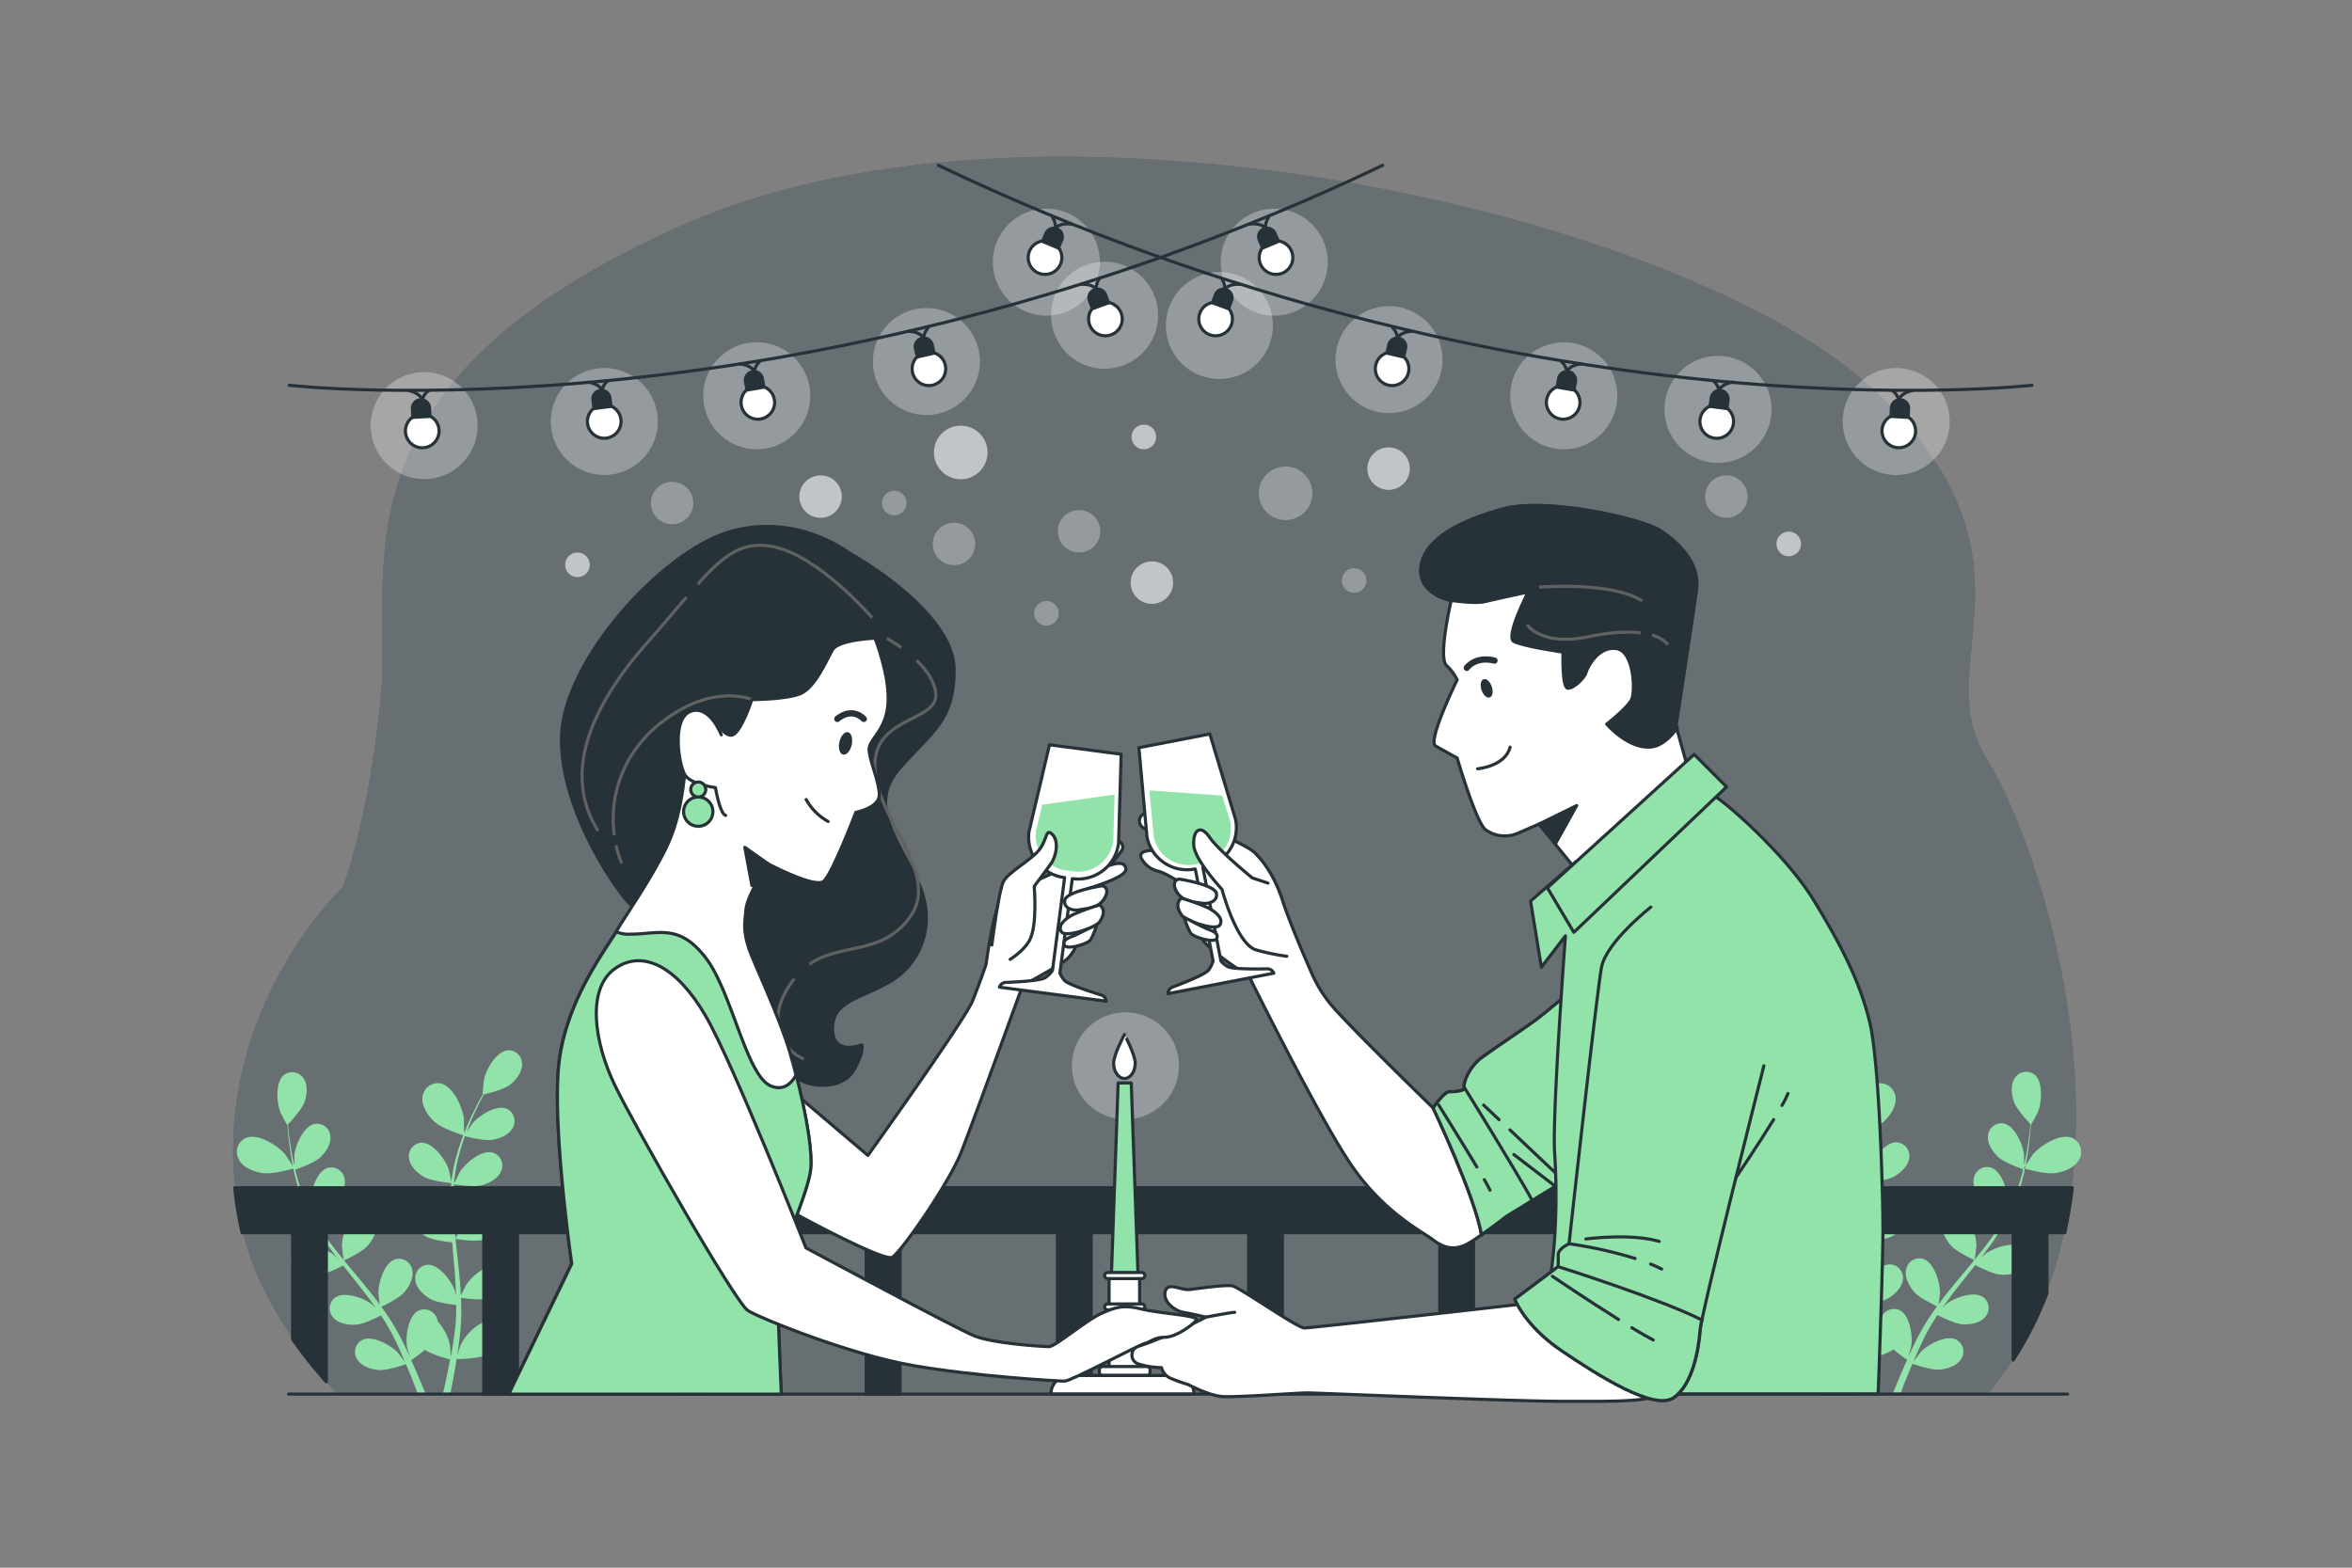 <svg xmlns="http://www.w3.org/2000/svg" viewBox="0 0 750 500"><rect x="0" y="0" width="750" height="500" fill="#808080" stroke="none"/><g id="background-simple"><path d="M107.62,444.63H633.84c.38-.45.77-.91,1.14-1.37,51.11-63.42,17.47-171-1.59-201.48S655,178.1,596.75,123.69,334.41,20.53,218.4,71.46s-93,111.12-97,151.11-12.09,60.36-12.09,60.36S62.82,326.68,77.06,391.41C80.92,409,91.57,427.2,107.62,444.63Z" style="fill:#263238"></path><path d="M107.62,444.63H633.84c.38-.45.77-.91,1.14-1.37,51.11-63.42,17.47-171-1.59-201.48S655,178.1,596.75,123.69,334.41,20.53,218.4,71.46s-93,111.12-97,151.11-12.09,60.36-12.09,60.36S62.82,326.68,77.06,391.41C80.92,409,91.57,427.2,107.62,444.63Z" style="fill:#fff;opacity:0.3"></path><g id="lights-2"><circle cx="306.35" cy="144.3" r="8.55" transform="translate(-12.3 258.89) rotate(-45)" style="fill:#fff;opacity:0.6"></circle><circle cx="409.95" cy="157.33" r="8.55" style="fill:#fff;opacity:0.3"></circle><circle cx="364.75" cy="139.36" r="3.93" style="fill:#fff;opacity:0.6"></circle><circle cx="431.8" cy="185.14" r="3.93" style="fill:#fff;opacity:0.3"></circle><circle cx="184.14" cy="180.15" r="3.93" style="fill:#fff;opacity:0.6"></circle><circle cx="333.7" cy="195.61" r="3.93" style="fill:#fff;opacity:0.3"></circle><circle cx="285.17" cy="160.44" r="3.93" style="fill:#fff;opacity:0.3"></circle><circle cx="570.39" cy="173.48" r="3.93" style="fill:#fff;opacity:0.6"></circle><path d="M350.85,169.45a6.77,6.77,0,1,0-6.77,6.77A6.77,6.77,0,0,0,350.85,169.45Z" style="fill:#fff;opacity:0.3"></path><circle cx="261.66" cy="158.38" r="6.77" style="fill:#fff;opacity:0.6"></circle><path d="M449.55,149.46a6.77,6.77,0,1,0-6.77,6.77A6.77,6.77,0,0,0,449.55,149.46Z" style="fill:#fff;opacity:0.6"></path><circle cx="304.2" cy="173.48" r="6.77" style="fill:#fff;opacity:0.3"></circle><circle cx="550.49" cy="158.38" r="6.77" style="fill:#fff;opacity:0.3"></circle><path d="M374.08,185.83a6.77,6.77,0,1,0-6.77,6.76A6.77,6.77,0,0,0,374.08,185.83Z" style="fill:#fff;opacity:0.6"></path><path d="M221.09,160.44a6.77,6.77,0,1,0-6.77,6.77A6.77,6.77,0,0,0,221.09,160.44Z" style="fill:#fff;opacity:0.3"></path></g></g><g id="Plants"><path d="M655.51,374.15c-3.21.5-10.19-1.52-10.2-1.52s2.73-4.2,2.93-4.44c2.4-2.82,8.68-6.86,12.51-5.27a4.9,4.9,0,0,1,2.23,6.94C661.6,372.44,658.24,373.73,655.51,374.15Zm-54.93-16.32c2-1.86,4.13-4.8,3.87-7.71a4.9,4.9,0,0,0-5.69-4.56c-4.07.79-7.08,7.62-7.53,11.3,0,.31-.06,5.34,0,5.32S598.18,360,600.58,357.83Zm-23.85-11.92c2,1.49,7,2.7,8.24,3,.51.95,1,2,1.62,3.1,1,2,2.07,4.29,3.1,6.85.27.68.54,1.42.81,2.14-.71-1.12-1.7-2.63-1.82-2.76-2.07-2.5-7.55-6.12-10.93-4.77a4.31,4.31,0,0,0-2,6.07c1.19,2.28,4.13,3.46,6.53,3.86s7.61-.87,8.73-1.16c.58,1.59,1.13,3.24,1.61,5a56,56,0,0,1,1.87,9.71l-.2.06c-.53-1.1-1.69-3.4-1.81-3.58-1.78-2.71-6.83-6.91-10.34-5.94a4.31,4.31,0,0,0-2.69,5.82c.93,2.39,3.72,3.88,6.06,4.55,2.69.76,8.78-.19,9-.23a76.66,76.66,0,0,1,.09,9.84c-.13,2.43-.35,4.88-.6,7.34-.35-.79-1.87-3.8-2-4-1.78-2.72-6.83-6.92-10.34-5.94a4.29,4.29,0,0,0-2.69,5.81c.93,2.4,3.72,3.89,6.05,4.55,2.63.74,8.48-.14,9-.22-.12,1.12-.22,2.24-.35,3.35-.4,3.66-.81,7.32-1.11,10.94-.11,1.25-.16,2.5-.23,3.74-.56-1.16-1.62-3.25-1.73-3.42-1.79-2.72-6.83-6.92-10.34-6a4.32,4.32,0,0,0-2.7,5.82c.94,2.39,3.73,3.89,6.06,4.55s7.28,0,8.66-.17c-.08,2.07-.13,4.12-.07,6.14,0,.88,0,1.77.12,2.6s.14,1.68.21,2.51c.21,1.7.39,3.29.62,4.87.11.8.24,1.55.36,2.33-.4-1.26-1.05-3.25-1.13-3.42-1.36-3-5.71-7.87-9.32-7.44a4.31,4.31,0,0,0-3.55,5.34c.56,2.51,3.09,4.4,5.3,5.41,2.44,1.11,8.15,1.15,8.85,1.15.3,1.89.61,3.74.93,5.46.35,1.92.71,3.71,1.06,5.38h2.34c-.42-1.78-.85-3.7-1.28-5.79-.33-1.55-.64-3.2-.95-4.9.66-.16,5.82-1.5,8-3.09a46.13,46.13,0,0,0,4.4,3.31c-.8,1.75-1.56,3.46-2.24,5.07-.82,1.92-1.55,3.72-2.22,5.4h2.44c.54-1.45,1.12-3,1.77-4.58s1.23-3,1.91-4.6c.67.23,6.06,2.09,8.72,1.85,2.42-.22,5.44-1.17,6.8-3.36a4.3,4.3,0,0,0-1.58-6.21c-3.27-1.6-9,1.59-11.26,3.93-.14.15-1.65,2.11-2.4,3.13.42-.95.82-1.91,1.27-2.89.63-1.43,1.34-2.92,2-4.36l1.15-2.24c.38-.76.84-1.45,1.25-2.19.64-1.07,1.34-2.14,2.05-3.21,1.41.73,5.6,2.8,7.95,2.95s5.55-.34,7.22-2.29a4.3,4.3,0,0,0-.62-6.38c-3-2.08-9.14.21-11.72,2.18-.08.07-.59.54-1.18,1.11.72-1,1.44-2.06,2.2-3.07,2.17-2.88,4.46-5.74,6.75-8.62.48-.6.95-1.21,1.42-1.81,1.19.62,5.71,2.91,8.16,3.06s5.55-.34,7.23-2.29a4.32,4.32,0,0,0-.62-6.38c-3-2.08-9.14.21-11.72,2.18-.1.07-.69.64-1.36,1.28,1.22-1.58,2.42-3.18,3.56-4.79a76.87,76.87,0,0,0,5.34-8.66c.42.22,5.66,3,8.39,3.18,2.42.15,5.55-.34,7.22-2.29a4.31,4.31,0,0,0-.61-6.38c-3-2.08-9.14.21-11.73,2.18-.18.14-2.33,2.21-3.08,3l.06-.1a57.07,57.07,0,0,0,3.64-9.3,76.85,76.85,0,0,0,2-8.7c.5-2.71.79-5.23,1-7.46.12-1.21.21-2.32.28-3.35l.06.06s2.11-3.86,2.21-4.13c1.18-3,1.68-9.57-1.14-11.87a4.31,4.31,0,0,0-6.3,1.17c-1.42,2.15-1,5.29-.2,7.58s4.34,6.11,5.22,7c-.09,1.08-.21,2.22-.36,3.48-.29,2.22-.63,4.73-1.19,7.42-.15.72-.34,1.49-.5,2.23,0-1.31,0-3.12,0-3.3-.34-3.23-2.92-9.27-6.48-10a4.3,4.3,0,0,0-5,3.95c-.27,2.55,1.53,5.15,3.31,6.81s6.83,3.48,7.92,3.85c-.39,1.65-.84,3.33-1.41,5.06a55.12,55.12,0,0,1-3.8,9.13l-.2-.06c.17-1.21.47-3.77.47-4,0-3.25-1.89-9.54-5.35-10.66a4.31,4.31,0,0,0-5.46,3.36c-.54,2.51,1,5.3,2.55,7.14,1.82,2.12,7.43,4.69,7.64,4.79a76.15,76.15,0,0,1-5.35,8.25c-1.45,1.95-3,3.88-4.55,5.79.14-.85.53-4.2.53-4.45,0-3.25-1.88-9.53-5.35-10.66a4.3,4.3,0,0,0-5.45,3.37c-.55,2.51,1,5.29,2.54,7.13,1.78,2.08,7.14,4.56,7.6,4.77-.71.87-1.42,1.74-2.14,2.6-2.35,2.83-4.71,5.65-7,8.51-.78,1-1.51,2-2.25,3,.17-1.27.44-3.61.44-3.81,0-3.25-1.89-9.53-5.35-10.66a4.3,4.3,0,0,0-5.45,3.37c-.55,2.51,1,5.29,2.54,7.13s6.05,4,7.32,4.64c-1.21,1.67-2.38,3.36-3.45,5.08-.45.75-.95,1.49-1.34,2.24s-.8,1.48-1.2,2.2c-.77,1.54-1.49,3-2.17,4.41-.35.73-.66,1.42-1,2.14.37-1.27.92-3.29.95-3.48.5-3.21-.42-9.71-3.67-11.35a4.31,4.31,0,0,0-5.91,2.5,6,6,0,0,0-.25.92,16.7,16.7,0,0,0-3.86,7.51c0,.2-.21,2.67-.28,3.93-.18-1-.36-2-.54-3.11-.26-1.54-.48-3.18-.71-4.76-.09-.82-.18-1.66-.27-2.5s-.1-1.67-.17-2.51c-.06-1.25-.06-2.53-.06-3.81,1.58-.17,6.22-.76,8.25-1.93s4.45-3.34,4.77-5.89a4.3,4.3,0,0,0-4-5c-3.64-.09-7.51,5.21-8.58,8.28,0,.1-.19.77-.37,1.57,0-1.25.06-2.5.14-3.76.22-3.6.55-7.26.87-10.92.07-.76.13-1.53.19-2.29,1.33-.14,6.36-.72,8.49-1.95s4.45-3.35,4.77-5.9a4.31,4.31,0,0,0-4-5c-3.63-.08-7.5,5.22-8.57,8.29,0,.11-.23.91-.43,1.81.15-2,.27-4,.33-6a77.51,77.51,0,0,0-.32-10.16c.47-.05,6.38-.62,8.75-2,2.1-1.22,4.44-3.35,4.76-5.89a4.32,4.32,0,0,0-4-5c-3.64-.08-7.51,5.22-8.58,8.29-.07.22-.73,3.13-.93,4.18a.45.45,0,0,0,0-.12,56.07,56.07,0,0,0-2.1-9.77,75.46,75.46,0,0,0-3.1-8.37c-1.08-2.54-2.22-4.8-3.25-6.79-.57-1.08-1.11-2.05-1.62-2.95l.08,0c.06,0-.37-4.39-.43-4.66-.69-3.18-3.88-8.92-7.5-9.27a4.3,4.3,0,0,0-4.61,4.45C572.72,342.05,574.79,344.45,576.73,345.91ZM83.67,374.15c3.21.5,10.19-1.52,10.2-1.52s-2.73-4.2-2.93-4.44c-2.4-2.82-8.68-6.86-12.51-5.27a4.9,4.9,0,0,0-2.23,6.94C77.59,372.44,80.94,373.73,83.67,374.15Zm64.27-12c.07,0,0-5,0-5.32-.45-3.68-3.46-10.51-7.53-11.3a4.91,4.91,0,0,0-5.69,4.56c-.26,2.91,1.82,5.85,3.87,7.71C141,360,147.94,362.18,147.94,362.18Zm18.52-22.7a4.3,4.3,0,0,0-4.61-4.45c-3.62.35-6.81,6.09-7.5,9.27-.06.27-.49,4.67-.43,4.66l.08,0c-.51.9-1.05,1.87-1.62,2.95-1,2-2.17,4.25-3.25,6.79a75.46,75.46,0,0,0-3.1,8.37,56.07,56.07,0,0,0-2.1,9.77.53.53,0,0,1,0,.12c-.2-1.05-.86-4-.93-4.18-1.07-3.07-4.94-8.37-8.58-8.29a4.32,4.32,0,0,0-4,5c.32,2.54,2.66,4.67,4.76,5.89,2.38,1.36,8.28,1.93,8.75,2a77.51,77.51,0,0,0-.32,10.16c.06,2,.18,4,.33,6-.2-.9-.39-1.7-.43-1.81-1.07-3.07-4.94-8.37-8.57-8.29a4.31,4.31,0,0,0-4,5c.32,2.55,2.66,4.68,4.77,5.9s7.16,1.81,8.49,1.95c.06.76.12,1.53.19,2.29.32,3.66.65,7.32.87,10.92.08,1.26.11,2.51.14,3.76-.18-.8-.33-1.47-.37-1.57-1.07-3.07-4.94-8.37-8.57-8.28a4.3,4.3,0,0,0-4,5c.32,2.55,2.66,4.68,4.77,5.89s6.67,1.76,8.25,1.93c0,1.28,0,2.56-.06,3.81-.07.84-.06,1.66-.17,2.51s-.18,1.68-.27,2.5c-.23,1.58-.45,3.22-.71,4.76-.18,1.07-.36,2.09-.54,3.11-.07-1.26-.24-3.73-.28-3.93a16.7,16.7,0,0,0-3.86-7.51,6,6,0,0,0-.25-.92,4.31,4.31,0,0,0-5.91-2.5c-3.25,1.64-4.17,8.14-3.67,11.35,0,.19.58,2.21,1,3.48-.33-.72-.64-1.41-1-2.14-.68-1.45-1.4-2.87-2.17-4.41l-1.2-2.2c-.39-.75-.89-1.49-1.34-2.24-1.07-1.72-2.24-3.41-3.45-5.08,1.27-.6,5.73-2.79,7.32-4.64s3.09-4.62,2.54-7.13a4.3,4.3,0,0,0-5.45-3.37c-3.46,1.13-5.36,7.41-5.35,10.66,0,.2.27,2.54.44,3.81-.74-1-1.47-2-2.25-3-2.25-2.86-4.61-5.68-7-8.51-.72-.86-1.43-1.73-2.14-2.6.46-.21,5.82-2.69,7.6-4.77,1.58-1.84,3.09-4.62,2.54-7.13a4.3,4.3,0,0,0-5.45-3.37c-3.46,1.13-5.36,7.41-5.35,10.66,0,.25.39,3.6.53,4.45-1.56-1.91-3.1-3.84-4.54-5.79a74.78,74.78,0,0,1-5.36-8.25c.21-.1,5.82-2.67,7.64-4.79,1.59-1.84,3.09-4.63,2.55-7.14a4.31,4.31,0,0,0-5.46-3.36c-3.46,1.12-5.35,7.41-5.35,10.66,0,.21.3,2.77.47,4l-.2.06a55.12,55.12,0,0,1-3.8-9.13c-.57-1.73-1-3.41-1.41-5.06,1.09-.37,6.07-2.12,7.92-3.85s3.58-4.26,3.31-6.81a4.3,4.3,0,0,0-5-3.95c-3.56.74-6.13,6.78-6.48,10,0,.18,0,2,0,3.3-.16-.74-.35-1.51-.5-2.23-.56-2.69-.9-5.2-1.19-7.42-.15-1.26-.27-2.4-.36-3.48.88-.92,4.39-4.69,5.23-7s1.21-5.43-.21-7.58a4.31,4.31,0,0,0-6.3-1.17c-2.82,2.3-2.32,8.85-1.14,11.87.1.27,2.17,4.17,2.21,4.13l.06-.06c.07,1,.16,2.14.28,3.35.24,2.23.53,4.75,1,7.46a76.85,76.85,0,0,0,2,8.7,57.07,57.07,0,0,0,3.64,9.3l.06.1c-.75-.76-2.9-2.83-3.08-3-2.59-2-8.74-4.26-11.73-2.18a4.31,4.31,0,0,0-.61,6.38c1.67,1.95,4.8,2.44,7.22,2.29,2.73-.17,8-3,8.39-3.18a76.87,76.87,0,0,0,5.34,8.66c1.14,1.61,2.34,3.21,3.56,4.79-.66-.64-1.26-1.21-1.36-1.28-2.58-2-8.73-4.26-11.72-2.18a4.32,4.32,0,0,0-.62,6.38c1.68,1.95,4.8,2.44,7.23,2.29s7-2.44,8.16-3.06c.47.6.94,1.21,1.42,1.81,2.29,2.88,4.58,5.74,6.75,8.62.76,1,1.48,2,2.2,3.07-.59-.57-1.1-1-1.18-1.11-2.58-2-8.74-4.26-11.72-2.18a4.3,4.3,0,0,0-.62,6.38c1.67,1.95,4.8,2.43,7.22,2.29s6.54-2.22,8-2.95c.71,1.07,1.41,2.14,2,3.21.42.74.87,1.43,1.25,2.19l1.15,2.24c.69,1.44,1.4,2.93,2,4.36.45,1,.86,1.94,1.27,2.89-.75-1-2.26-3-2.4-3.13-2.26-2.34-8-5.53-11.26-3.93a4.3,4.3,0,0,0-1.58,6.21c1.36,2.19,4.38,3.14,6.8,3.36,2.66.24,8-1.62,8.72-1.85.68,1.58,1.33,3.13,1.91,4.6s1.23,3.13,1.77,4.58h2.44q-1-2.52-2.22-5.4c-.68-1.61-1.44-3.32-2.24-5.07a44.84,44.84,0,0,0,4.4-3.31c2.23,1.59,7.39,2.93,8,3.09-.31,1.7-.62,3.35-.95,4.9-.43,2.09-.86,4-1.28,5.79h2.34c.35-1.67.71-3.46,1.06-5.38.32-1.72.63-3.57.93-5.46.7,0,6.41,0,8.85-1.15,2.21-1,4.74-2.9,5.3-5.41a4.31,4.31,0,0,0-3.55-5.34c-3.61-.43-8,4.48-9.32,7.44-.08.17-.73,2.16-1.12,3.42.11-.78.24-1.53.35-2.33.23-1.58.41-3.17.62-4.87.07-.83.14-1.66.21-2.51s.08-1.72.12-2.6c.06-2,0-4.07-.07-6.14,1.38.2,6.31.83,8.66.17s5.13-2.16,6.06-4.55a4.32,4.32,0,0,0-2.7-5.82c-3.51-1-8.55,3.23-10.34,6-.11.17-1.17,2.26-1.73,3.42-.07-1.24-.12-2.49-.23-3.74-.3-3.62-.71-7.28-1.11-10.94-.12-1.11-.23-2.23-.35-3.35.49.08,6.34,1,9,.22,2.33-.66,5.12-2.15,6.05-4.55a4.29,4.29,0,0,0-2.69-5.81c-3.51-1-8.55,3.22-10.34,5.94-.13.2-1.66,3.21-2,4-.25-2.46-.47-4.91-.6-7.34a76.66,76.66,0,0,1,.09-9.84c.23,0,6.32,1,9,.23,2.33-.67,5.12-2.16,6.05-4.55a4.3,4.3,0,0,0-2.69-5.82c-3.51-1-8.56,3.23-10.34,5.94-.12.18-1.28,2.48-1.81,3.58l-.2-.06a56,56,0,0,1,1.87-9.71c.48-1.76,1-3.41,1.61-5,1.12.29,6.24,1.58,8.74,1.16s5.33-1.58,6.52-3.86a4.31,4.31,0,0,0-2-6.07c-3.38-1.35-8.86,2.27-10.93,4.77-.12.13-1.11,1.64-1.82,2.76.28-.72.54-1.46.82-2.14,1-2.56,2.11-4.84,3.09-6.85.57-1.13,1.11-2.15,1.62-3.1,1.25-.28,6.25-1.49,8.24-3S166.46,342.05,166.46,339.48Z" style="fill:#92E3A9"></path></g><g id="Fence"><path d="M74.87,378.82a110.57,110.57,0,0,0,2.19,13.64c0,.23.12.47.17.7H93.32v34a151.19,151.19,0,0,0,10.75,13.57V393.16h50.2v51.47H165V393.16h50.2v51.47H226V393.16h50.2v51.47H287V393.16h50.2v51.47h10.76V393.16h50.2v51.47h10.75V393.16h50.2v51.47h10.76V393.16H520v51.47h10.76V393.16H581v51.47h10.76V393.16h50.2v40.61a113.37,113.37,0,0,0,10.76-21.28V393.16h5.7c1-4.73,1.81-9.52,2.38-14.34Z" style="fill:#263238;stroke:#263238;stroke-linecap:round;stroke-linejoin:round"></path></g><g id="Lights"><circle cx="192.69" cy="134.42" r="17.07" transform="translate(-38.61 175.63) rotate(-45)" style="fill:#fff;opacity:0.3"></circle><circle cx="134.91" cy="136.71" r="17.07" transform="matrix(0.95, -0.31, 0.31, 0.95, -35.29, 47.69)" style="fill:#fff;opacity:0.3"></circle><circle cx="241.32" cy="126.22" r="17.07" transform="translate(-22.05 195.55) rotate(-42.36)" style="fill:#fff;opacity:0.3"></circle><circle cx="295.41" cy="115.3" r="17.07" style="fill:#fff;opacity:0.3"></circle><circle cx="352.23" cy="100.54" r="17.07" style="fill:#fff;opacity:0.3"></circle><circle cx="388.84" cy="103.82" r="17.07" transform="translate(40.47 305.36) rotate(-45)" style="fill:#fff;opacity:0.3"></circle><circle cx="498.66" cy="126.22" r="17.07" transform="translate(189.42 537.28) rotate(-67.25)" style="fill:#fff;opacity:0.3"></circle><circle cx="604.65" cy="134.42" r="17.07" transform="translate(-14.69 143.59) rotate(-13.38)" style="fill:#fff;opacity:0.3"></circle><circle cx="442.93" cy="114.75" r="17.07" transform="translate(-14.34 98.63) rotate(-12.51)" style="fill:#fff;opacity:0.3"></circle><circle cx="547.83" cy="130.59" r="17.07" transform="translate(-13.88 89.93) rotate(-9.27)" style="fill:#fff;opacity:0.3"></circle><circle cx="406.32" cy="83.61" r="17.07" style="fill:#fff;opacity:0.3"></circle><circle cx="333.66" cy="83.61" r="17.07" style="fill:#fff;opacity:0.3"></circle><path d="M92.21,122.88S255.14,141.47,440.9,52.73" style="fill:none;stroke:#263238;stroke-linecap:round;stroke-linejoin:round"></path><path d="M140,137.17a5.36,5.36,0,1,1-5.63-5.07A5.35,5.35,0,0,1,140,137.17Z" style="fill:#fff;stroke:#263238;stroke-linecap:round;stroke-linejoin:round"></path><path d="M137.12,132.82l-5.46.29-.15-2.73a2.74,2.74,0,0,1,2.59-2.88h0a2.75,2.75,0,0,1,2.88,2.59Z" style="fill:#263238;stroke:#263238;stroke-linecap:round;stroke-linejoin:round"></path><path d="M130.42,124.59s3.27.61,4.25,2.88a5.27,5.27,0,0,1,2-2.87" style="fill:none;stroke:#263238;stroke-linecap:round;stroke-linejoin:round"></path><path d="M198,133.75a5.36,5.36,0,1,1-6-4.65A5.36,5.36,0,0,1,198,133.75Z" style="fill:#fff;stroke:#263238;stroke-linecap:round;stroke-linejoin:round"></path><path d="M194.85,129.62l-5.43.69-.34-2.71a2.74,2.74,0,0,1,2.37-3.06h0a2.73,2.73,0,0,1,3.05,2.37Z" style="fill:#263238;stroke:#263238;stroke-linecap:round;stroke-linejoin:round"></path><path d="M187.56,121.9s3.31.37,4.45,2.57a5.28,5.28,0,0,1,1.76-3" style="fill:none;stroke:#263238;stroke-linecap:round;stroke-linejoin:round"></path><path d="M246.93,127.45a5.35,5.35,0,1,1-6.19-4.37A5.35,5.35,0,0,1,246.93,127.45Z" style="fill:#fff;stroke:#263238;stroke-linecap:round;stroke-linejoin:round"></path><path d="M243.59,123.48l-5.39.93-.47-2.7a2.74,2.74,0,0,1,2.23-3.16h0a2.73,2.73,0,0,1,3.16,2.23Z" style="fill:#263238;stroke:#263238;stroke-linecap:round;stroke-linejoin:round"></path><path d="M236,116.09s3.33.22,4.56,2.36a5.31,5.31,0,0,1,1.62-3.08" style="fill:none;stroke:#263238;stroke-linecap:round;stroke-linejoin:round"></path><path d="M301.42,116.41a5.35,5.35,0,1,1-6.42-4A5.35,5.35,0,0,1,301.42,116.41Z" style="fill:#fff;stroke:#263238;stroke-linecap:round;stroke-linejoin:round"></path><path d="M297.86,112.63l-5.33,1.23-.62-2.67a2.74,2.74,0,0,1,2.06-3.28h0a2.74,2.74,0,0,1,3.28,2Z" style="fill:#263238;stroke:#263238;stroke-linecap:round;stroke-linejoin:round"></path><path d="M289.83,105.68s3.34,0,4.69,2.1a5.26,5.26,0,0,1,1.44-3.17" style="fill:none;stroke:#263238;stroke-linecap:round;stroke-linejoin:round"></path><path d="M357.52,99.88a5.36,5.36,0,1,1-6.89-3.17A5.36,5.36,0,0,1,357.52,99.88Z" style="fill:#fff;stroke:#263238;stroke-linecap:round;stroke-linejoin:round"></path><path d="M353.5,96.58l-5.13,1.9-.95-2.57A2.73,2.73,0,0,1,349,92.4h0A2.73,2.73,0,0,1,352.55,94Z" style="fill:#263238;stroke:#263238;stroke-linecap:round;stroke-linejoin:round"></path><path d="M344.66,90.71s3.31-.39,4.91,1.49a5.35,5.35,0,0,1,1-3.33" style="fill:none;stroke:#263238;stroke-linecap:round;stroke-linejoin:round"></path><path d="M411.83,80.08a5.36,5.36,0,1,1-7-2.87A5.36,5.36,0,0,1,411.83,80.08Z" style="fill:#fff;stroke:#263238;stroke-linecap:round;stroke-linejoin:round"></path><path d="M407.68,77l-5.05,2.12-1.05-2.52A2.73,2.73,0,0,1,403,73h0a2.73,2.73,0,0,1,3.58,1.46Z" style="fill:#263238;stroke:#263238;stroke-linecap:round;stroke-linejoin:round"></path><path d="M398.59,71.47s3.29-.53,5,1.28a5.25,5.25,0,0,1,.89-3.37" style="fill:none;stroke:#263238;stroke-linecap:round;stroke-linejoin:round"></path><path d="M647.91,122.88S485,141.47,299.22,52.73" style="fill:none;stroke:#263238;stroke-linecap:round;stroke-linejoin:round"></path><path d="M600.15,137.17a5.35,5.35,0,1,0,5.63-5.07A5.35,5.35,0,0,0,600.15,137.17Z" style="fill:#fff;stroke:#263238;stroke-linecap:round;stroke-linejoin:round"></path><path d="M603,132.82l5.46.29.15-2.73A2.74,2.74,0,0,0,606,127.5h0a2.75,2.75,0,0,0-2.88,2.59Z" style="fill:#263238;stroke:#263238;stroke-linecap:round;stroke-linejoin:round"></path><path d="M609.7,124.59s-3.27.61-4.25,2.88a5.27,5.27,0,0,0-2-2.87" style="fill:none;stroke:#263238;stroke-linecap:round;stroke-linejoin:round"></path><circle cx="547.42" cy="134.42" r="5.36" transform="translate(22.02 338.59) rotate(-35.03)" style="fill:#fff;stroke:#263238;stroke-linecap:round;stroke-linejoin:round"></circle><path d="M545.27,129.62l5.43.69.34-2.71a2.74,2.74,0,0,0-2.37-3.06h0a2.73,2.73,0,0,0-3,2.37Z" style="fill:#263238;stroke:#263238;stroke-linecap:round;stroke-linejoin:round"></path><path d="M552.56,121.9s-3.31.37-4.45,2.57a5.28,5.28,0,0,0-1.76-3" style="fill:none;stroke:#263238;stroke-linecap:round;stroke-linejoin:round"></path><path d="M493.19,127.45a5.35,5.35,0,1,0,6.19-4.37A5.35,5.35,0,0,0,493.19,127.45Z" style="fill:#fff;stroke:#263238;stroke-linecap:round;stroke-linejoin:round"></path><path d="M496.53,123.48l5.39.93.47-2.7a2.74,2.74,0,0,0-2.23-3.16h0a2.73,2.73,0,0,0-3.16,2.23Z" style="fill:#263238;stroke:#263238;stroke-linecap:round;stroke-linejoin:round"></path><path d="M504.16,116.09s-3.33.22-4.56,2.36a5.31,5.31,0,0,0-1.62-3.08" style="fill:none;stroke:#263238;stroke-linecap:round;stroke-linejoin:round"></path><path d="M438.7,116.41a5.35,5.35,0,1,0,6.42-4A5.35,5.35,0,0,0,438.7,116.41Z" style="fill:#fff;stroke:#263238;stroke-linecap:round;stroke-linejoin:round"></path><path d="M442.26,112.63l5.33,1.23.61-2.67a2.73,2.73,0,0,0-2.05-3.28h0a2.74,2.74,0,0,0-3.28,2Z" style="fill:#263238;stroke:#263238;stroke-linecap:round;stroke-linejoin:round"></path><path d="M450.29,105.68s-3.34,0-4.69,2.1a5.26,5.26,0,0,0-1.44-3.17" style="fill:none;stroke:#263238;stroke-linecap:round;stroke-linejoin:round"></path><path d="M382.6,99.88a5.36,5.36,0,1,0,6.89-3.17A5.36,5.36,0,0,0,382.6,99.88Z" style="fill:#fff;stroke:#263238;stroke-linecap:round;stroke-linejoin:round"></path><path d="M386.62,96.58l5.13,1.9.95-2.57a2.73,2.73,0,0,0-1.62-3.51h0A2.73,2.73,0,0,0,387.57,94Z" style="fill:#263238;stroke:#263238;stroke-linecap:round;stroke-linejoin:round"></path><path d="M395.46,90.71s-3.31-.39-4.91,1.49a5.35,5.35,0,0,0-1-3.33" style="fill:none;stroke:#263238;stroke-linecap:round;stroke-linejoin:round"></path><path d="M328.29,80.08a5.36,5.36,0,1,0,7-2.87A5.36,5.36,0,0,0,328.29,80.08Z" style="fill:#fff;stroke:#263238;stroke-linecap:round;stroke-linejoin:round"></path><path d="M332.44,77l5.05,2.12,1.05-2.52A2.73,2.73,0,0,0,337.08,73h0a2.73,2.73,0,0,0-3.58,1.46Z" style="fill:#263238;stroke:#263238;stroke-linecap:round;stroke-linejoin:round"></path><path d="M341.53,71.47s-3.29-.53-5,1.28a5.25,5.25,0,0,0-.89-3.37" style="fill:none;stroke:#263238;stroke-linecap:round;stroke-linejoin:round"></path></g><g id="Candle"><circle cx="358.88" cy="339.93" r="17.07" transform="translate(-135.26 353.33) rotate(-45)" style="fill:#fff;opacity:0.3"></circle><rect x="353.66" y="416.12" width="9.74" height="21.15" style="fill:#fff;stroke:#263238;stroke-linecap:round;stroke-linejoin:round"></rect><polygon points="362.91 407.24 354.38 407.24 356.55 345.39 360.73 345.39 362.91 407.24" style="fill:#92E3A9;stroke:#263238;stroke-linecap:round;stroke-linejoin:round"></polygon><path d="M362,339.09c0,2.69-1.54,4.88-3.44,4.88s-3.45-2.19-3.45-4.88,3.45-9.14,3.45-9.14S362,336.4,362,339.09Z" style="fill:#fff;stroke:#263238;stroke-linecap:round;stroke-linejoin:round"></path><rect x="353.66" y="407.09" width="9.74" height="9.03" style="fill:#fff;stroke:#263238;stroke-linecap:round;stroke-linejoin:round"></rect><path d="M364.11,407.8H353.18a1,1,0,0,1-.95-.95h0a1,1,0,0,1,.95-1h10.93a1,1,0,0,1,.95,1h0A.94.94,0,0,1,364.11,407.8Z" style="fill:#fff;stroke:#263238;stroke-linecap:round;stroke-linejoin:round"></path><path d="M364.11,417.78H353.18a1,1,0,0,1-.95-.95h0a1,1,0,0,1,.95-.95h10.93a1,1,0,0,1,.95.95h0A.94.94,0,0,1,364.11,417.78Z" style="fill:#fff;stroke:#263238;stroke-linecap:round;stroke-linejoin:round"></path><rect x="350.57" y="435.84" width="16.16" height="2.85" rx="0.95" style="fill:#fff;stroke:#263238;stroke-linecap:round;stroke-linejoin:round"></rect><path d="M380.74,444.63H335.12a5.94,5.94,0,0,1,5.94-5.94H374.8a5.93,5.93,0,0,1,5.94,5.94Z" style="fill:#fff;stroke:#263238;stroke-linecap:round;stroke-linejoin:round"></path></g><g id="Table"><line x1="92" y1="444.63" x2="659.33" y2="444.63" style="fill:none;stroke:#263238;stroke-linecap:round;stroke-miterlimit:10"></line></g><g id="character-2"><path d="M418.45,310.79s-6.73-15.09-9.43-23.45-6.47-12.94-8.9-15.36-13.47-6.74-17.52-9.71-17.25-3-18.33-2.42a2.57,2.57,0,0,0,.54,4.31c2.16,1.08,5.39,3.51,7.28,3.78s11.32,6.73,11.32,6.73-11.05-2.69-14-3.23-6.74,0-5.4,2.43a8,8,0,0,0,5.4,4c2.15.54,7.27,3.77,7.27,3.77s3.78,12.94,6.47,17.52,15.1,12.13,15.1,12.13S420,355.33,430.5,371s23,21.77,26.5,24.46,6.74,3.24,10.24,1.62,13.21-9.17,13.21-9.17l18.87-11.59,3.77-62s-9.16,7.81-12.67,10.51S477,334,472.63,337.21s-6.2,8.63-5.66,9.7-3.23,1.35-4.85,1.35-5.12,5.12-5.12,5.12-29.11-28.3-33.16-33.69A41.89,41.89,0,0,1,418.45,310.79Z" style="fill:#fff;stroke:#263238;stroke-linecap:round;stroke-linejoin:round"></path><path d="M404.07,309c-3.33.08-11,.16-12.63-.74a8.37,8.37,0,0,1-2.1-1.74l-5.77-29.81.15,0A13,13,0,0,0,394,261.38l-8.21-27.28-22.62,4.37,2.56,28.38A13,13,0,0,0,381,277.16l.15,0,5.68,29.36a9,9,0,0,1-1.46,2.91c-1.18,1.44-8.33,4.22-11.45,5.39a2.27,2.27,0,0,0-1.46,2.1l16.59-3.21.56-.11,16.59-3.21A2.28,2.28,0,0,0,404.07,309Z" style="fill:#fff;stroke:#263238;stroke-linecap:round;stroke-linejoin:round"></path><path d="M383.45,275.24l-.13,0h0l-2.2.44a11.23,11.23,0,0,1-13.21-8.83l-1.41-14.76,23.24,1.64,2.53,8.27A11.22,11.22,0,0,1,383.45,275.24Z" style="fill:#92E3A9"></path><path d="M410.33,305a71.5,71.5,0,0,1-9.66-2c-6.34-1.67-11-19.34-11-19.34s-8.67-9.33-9-14,2-7,5-2.66,13.66,13,13.66,13l5,1.66" style="fill:#fff;stroke:#263238;stroke-linecap:round;stroke-linejoin:round"></path><path d="M376.29,280.41s11.21,1.77,11.62,4.59-3.13,3.41-4.76,3.05-5.75-.23-7.79-3.41S375.31,280.19,376.29,280.41Z" style="fill:#fff;stroke:#263238;stroke-linecap:round;stroke-linejoin:round"></path><path d="M376.75,286.48s-2.67,1.6.1,5.45c1.23,1.71,10.78,5.11,12.11,3.11s-1.21-4.23-3.87-5.56A68.77,68.77,0,0,0,376.75,286.48Z" style="fill:#fff;stroke:#263238;stroke-linecap:round;stroke-linejoin:round"></path><path d="M377.66,292.61a21.22,21.22,0,0,0,2,5c1,1.34,7.67,3.34,8.34,1.67s-1.34-2.33-3-3S377.66,292.61,377.66,292.61Z" style="fill:#fff;stroke:#263238;stroke-linecap:round;stroke-linejoin:round"></path><path d="M480.45,387.88l18.87-11.59,3.77-62s-9.16,7.81-12.67,10.51S477,334,472.63,337.21s-6.2,8.63-5.66,9.7-3.23,1.35-4.85,1.35-5.12,5.12-5.12,5.12,13.5,28.54,15.4,40.45C476.27,391.14,480.45,387.88,480.45,387.88Z" style="fill:#92E3A9;stroke:#263238;stroke-linecap:round;stroke-linejoin:round"></path><path d="M457,353.38s13.5,28.54,15.4,40.45c3.87-2.69,8.05-5.95,8.05-5.95l8.16-5c-5.13-9.4-21.64-36-21.64-36,.54,1.08-3.23,1.35-4.85,1.35S457,353.38,457,353.38Z" style="fill:#92E3A9;stroke:#263238;stroke-linecap:round;stroke-linejoin:round"></path><line x1="478.01" y1="357.1" x2="473.09" y2="352.45" style="fill:none;stroke:#263238;stroke-linecap:round;stroke-linejoin:round"></line><line x1="499.37" y1="377.27" x2="481.47" y2="360.36" style="fill:none;stroke:#263238;stroke-linecap:round;stroke-linejoin:round"></line><line x1="495.29" y1="377.85" x2="482.73" y2="368.22" style="fill:none;stroke:#263238;stroke-linecap:round;stroke-linejoin:round"></line><path d="M473.32,376.25c.85,1.48,1.49,2.65,1.82,3.36" style="fill:none;stroke:#263238;stroke-linecap:round;stroke-linejoin:round"></path><path d="M458.78,352.45S466,364,470.94,372.2" style="fill:none;stroke:#263238;stroke-linecap:round;stroke-linejoin:round"></path><path d="M462.75,191.51s-4.22,18-1.54,20.71a15.56,15.56,0,0,1,3.45,4.6s-9.59,19.56-6.9,21.09,6.9,3.84,6.9,3.84,6.14,21.09,9.21,23l.51.32a10.45,10.45,0,0,0,9.61.69l6.75-2.93L502.25,277l36-31.83-3.84-13.8s5.37-34.91,6.52-43.34-5.75-15-11.5-18.8-36.44-10.73-50.24-6.9-24.93,9.59-26.08,18.41S462.75,191.51,462.75,191.51Z" style="fill:#fff;stroke:#263238;stroke-linecap:round;stroke-linejoin:round"></path><polygon points="490.74 262.84 502.77 256.92 496.02 269.08 490.74 262.84" style="fill:#263238;stroke:#263238;stroke-linecap:round;stroke-linejoin:round"></polygon><path d="M534.46,231.4s5.37-34.91,6.52-43.34-5.75-15-11.5-18.8-36.44-10.73-50.24-6.9-24.93,9.59-26.08,18.41,9.59,10.74,9.59,10.74,7.67,1.15,10.73.38,13.81-3.07,13.81-3.07S480,203,482.69,204.55,498.41,208,498.41,208,498,219.51,500,219.51s5.37-3.46,5.75-5,3.83-8.44,9.59-7.67,6.13,13.42,5,16.11-8,8-8,8,6.9,8.06,14.19,7.29c3.26-.34,6.13-3.07,8.31-6Z" style="fill:#263238;stroke:#263238;stroke-linecap:round;stroke-linejoin:round"></path><path d="M490.78,187.26s23.39-1.9,32.88,4.42" style="fill:none;stroke:#616161;stroke-miterlimit:10"></path><path d="M526.76,202.57a10.08,10.08,0,0,1,5.12,3" style="fill:none;stroke:#616161;stroke-miterlimit:10"></path><path d="M487,199.27s4.43,7,19.6,3.79c7.12-1.48,12.56-1.71,16.6-1.21" style="fill:none;stroke:#616161;stroke-miterlimit:10"></path><path d="M475.7,219c.53,1.6.24,3.15-.67,3.45s-2.07-.75-2.61-2.36-.24-3.15.66-3.45S475.16,217.35,475.7,219Z" style="fill:#263238"></path><path d="M471.18,245.2s8.82-.77,10.36-6.9" style="fill:none;stroke:#263238;stroke-linecap:round;stroke-linejoin:round"></path><path d="M467.73,213s2.69-3.84,8.82-2.31" style="fill:none;stroke:#263238;stroke-linecap:round;stroke-linejoin:round;stroke-width:2px"></path><path d="M502.63,274.73l-14.57,12.66,3.45,21.09,7.67-10s-4.22,56.76-3.45,69a215.06,215.06,0,0,1,0,27.61c-.39,6.14-1.92,17.64-3.45,28.76s-1.15,19.95.38,19.95a15.84,15.84,0,0,1,3.84.76H598.9s1.53-41,1.53-52.54-1.15-53.31-4.22-66-8.82-24.17-18-39.12S549,254.79,546.74,254s-4.22-1.91-7.29,0-33,23-33,23Z" style="fill:#92E3A9;stroke:#263238;stroke-linecap:round;stroke-linejoin:round"></path><polygon points="540.22 240.6 493.43 283.17 501.86 297.36 550.57 250.96 540.22 240.6" style="fill:#92E3A9;stroke:#263238;stroke-linecap:round;stroke-linejoin:round"></polygon><path d="M485.76,415.87s-67.5,7.67-69.8,7.67-20.72-13-23-13.42-10.35.76-13.42,1.15-7.29-2.69-8,.76,3.45,6.14,5.75,6.52,7.29,1.54,7.29,1.54l-6.91,3.45s-12.27,5.37-14.57,5.75a3,3,0,0,0,0,5.76,26.46,26.46,0,0,0,7.29,1.15,5,5,0,0,0,3.06,3.45,52.19,52.19,0,0,0,5.37,1.92s6.52,3.45,10.74,3.83,24.16-1.15,27.23-1.15,65.58,2.69,81.31,2.69,29.53.38,32.22-3.07S485.76,415.87,485.76,415.87Z" style="fill:#fff;stroke:#263238;stroke-linecap:round;stroke-linejoin:round"></path><path d="M384.51,420.09s8.05-1.54,9.2-1.54" style="fill:#fff;stroke:#263238;stroke-linecap:round;stroke-linejoin:round"></path><path d="M568.24,352.56a26.15,26.15,0,0,0,1.89-3.81" style="fill:none;stroke:#263238;stroke-linecap:round;stroke-linejoin:round"></path><path d="M553.26,376s7.28-10.75,12.32-18.93" style="fill:none;stroke:#263238;stroke-linecap:round;stroke-linejoin:round"></path><path d="M526.41,289.31s-14.19,11.12-15.72,19.17-10.36,88.21-10.36,88.21-3.45,1.54-3.45,3.46V404l-13.81,10.36s3.07,8.43,15,16.49S527.56,450,533.7,445.78s8-15.72,8.43-21.47,20.33-84.38,20.33-84.38" style="fill:#92E3A9;stroke:#263238;stroke-linecap:round;stroke-linejoin:round"></path><path d="M498,430.83c11.89,8.05,29.53,19.17,35.67,14.95s8-15.72,8.43-21.47c0-.53.24-1.68.58-3.33-13.72-6.89-45.83-17-45.83-17l-13.81,10.36S486.14,422.77,498,430.83Z" style="fill:#92E3A9;stroke:#263238;stroke-linecap:round;stroke-linejoin:round"></path><path d="M526.35,403.17c1.22.49,2.4,1,3.51,1.58" style="fill:none;stroke:#263238;stroke-linecap:round;stroke-linejoin:round"></path><path d="M500.33,396.69a134.29,134.29,0,0,1,21.06,4.69" style="fill:none;stroke:#263238;stroke-linecap:round;stroke-linejoin:round"></path><path d="M505.7,395.16s14.19-1.92,23.39.77" style="fill:none;stroke:#263238;stroke-linecap:round;stroke-linejoin:round"></path><path d="M520.37,423.48c2.58,1.56,4.94,2.93,6.81,3.9" style="fill:none;stroke:#263238;stroke-linecap:round;stroke-linejoin:round"></path><path d="M495,407.05s11.17,7.57,21.14,13.8" style="fill:none;stroke:#263238;stroke-linecap:round;stroke-linejoin:round"></path></g><g id="character-1"><path d="M359,277.3c0-3.33-5-1.33-5-1.33a58.65,58.65,0,0,0,3.67-4.67c1.33-2-1.34-4.33-3.34-2.67a62.62,62.62,0,0,1-7,4.25,32.86,32.86,0,0,0-3.48,1.87c-3.06,1.84-21.44,9.19-24.2,11.64s-5.21,21.14-5.21,21.14-1.84,5.52-4.29,11.65-33.4,49.33-33.4,49.33L255.33,350.3a2.55,2.55,0,0,0-2.14-.92c-1.53,0,1.06,9.9.14,17.25s-8,15.52-4.66,17.67S281.74,402.5,284.5,401s18-23.39,22-33.5,19.58-53.19,19.58-53.19,7.66-4,13.18-7.66,7-15,7-18.4c0-1.35-3.51-1.73-2.75-3.75C346.32,283.54,359,280.08,359,277.3Z" style="fill:#fff;stroke:#263238;stroke-linecap:round;stroke-linejoin:round"></path><path d="M351.17,317.36c-3.18-1-10.48-3.32-11.75-4.68a8.41,8.41,0,0,1-1.44-2.33l3.95-30.1.15,0a13,13,0,0,0,14.6-11.22l.83-28.48-22.85-3-6.54,27.73a13,13,0,0,0,11.22,14.6l.15,0-3.88,29.65a8.68,8.68,0,0,1-2.31,2.29c-1.57,1-9.24,1.38-12.56,1.51a2.24,2.24,0,0,0-2.05,1.52l16.75,2.2.57.07,16.75,2.2A2.25,2.25,0,0,0,351.17,317.36Z" style="fill:#fff;stroke:#263238;stroke-linecap:round;stroke-linejoin:round"></path><path d="M351.13,282.56s-11.22,1.78-11.62,4.6,3.13,3.4,4.76,3,5.75-.24,7.78-3.41S352.1,282.35,351.13,282.56Z" style="fill:#fff;stroke:#263238;stroke-linecap:round;stroke-linejoin:round"></path><path d="M349.75,294.77a21.22,21.22,0,0,1-2,5c-1,1.33-7.66,3.33-8.33,1.67s1.33-2.34,3-3S349.75,294.77,349.75,294.77Z" style="fill:#fff;stroke:#263238;stroke-linecap:round;stroke-linejoin:round"></path><path d="M350.67,288.63s2.67,1.61-.1,5.46c-1.23,1.71-10.78,5.1-12.11,3.1s1.21-4.22,3.87-5.56A70.64,70.64,0,0,1,350.67,288.63Z" style="fill:#fff;stroke:#263238;stroke-linecap:round;stroke-linejoin:round"></path><path d="M340.08,277.64l.13,0h0l2.23.29A11.23,11.23,0,0,0,355,268.27l.43-14.83-23.08,3.19-2,8.41A11.23,11.23,0,0,0,340.08,277.64Z" style="fill:#92E3A9"></path><path d="M316.28,301.41s2.14-17.16,3.68-20.23,9.19-7,11.64-10.41,1.84-6.74,4-4.6,1.23,7.05-.61,9.5-5.21,7.05-5.21,7.05,1.13,12.51-1.51,17.25c-1.92,3.45-6.15,6-6.15,6" style="fill:#fff;stroke:#263238;stroke-linecap:round;stroke-linejoin:round"></path><path d="M270.63,176.27s-16.82-13.09-38.32-6.55-52.8,41.12-53.26,65.42,19.15,51.4,22.43,53.73,24.29,2.81,30.37,12.15,16.82,36.91,21,41.58,15.42,5.14,19.16-.93,2.8-8.41,2.8-8.41-9.34,3.74-9.34-5.14,8.41-9.34,18.22-14.95,15.42-18.69,8.88-32.24-15.89-24.3-5.61-36,17.29-14.95,17.29-31.3S279,180.94,270.63,176.27Z" style="fill:#263238;stroke:#263238;stroke-linecap:round;stroke-linejoin:round"></path><path d="M218.88,190.46c-3.46,4-7.39,8.77-12.11,14.09-18.9,21.25-27.4,42.51-16.06,60.46" style="fill:none;stroke:#616161;stroke-miterlimit:10"></path><path d="M278.09,197s-17-19.84-31.65-22.67c-9.64-1.87-15.6,2.62-23.94,12" style="fill:none;stroke:#616161;stroke-miterlimit:10"></path><path d="M196.43,269.57a38.27,38.27,0,0,0,1.83,5.83" style="fill:none;stroke:#616161;stroke-miterlimit:10"></path><path d="M239.79,223.16S228,217.77,212,229.58c-13,9.54-17.93,23.71-16.12,36.78" style="fill:none;stroke:#616161;stroke-miterlimit:10"></path><path d="M253.3,312.15c-9.47,11.93-4.78,22.37,3.06,25.6" style="fill:none;stroke:#616161;stroke-miterlimit:10"></path><path d="M292.3,210.64c3,2.94,5.72,6.57,6.1,10.44,1,9.45-20.78,7.08-19.36,24.56s21.25,33.54,10.86,47.24c-9.09,12-21.8,7.69-31.8,14.66" style="fill:none;stroke:#616161;stroke-miterlimit:10"></path><path d="M282.81,203.6a48.17,48.17,0,0,1,4.55,2.94" style="fill:none;stroke:#616161;stroke-miterlimit:10"></path><path d="M279,203.54s-11.68.46-13.55,3.73-5.61,12.15-10.28,14-15.42,1.87-15.42,1.87-3.37,10.33-6.18,11.27-6.44-6.13-6.44-6.13-7.47-1.4-7.94,7.48-1.4,22.89-6.07,33.17-13.55,22.89-16.82,28.5-16.36,22.43-18.23,43,4.21,62.61,4.21,62.61l-20.09,41.58h86.9s-1.4-34.1-1.4-38.31,9.81-25.23,10.75-33.17-3.27-26.17-6.54-37.38-11.77-29.18-13.09-33.18c-1.85-5.65-1.4-7.94-.93-12.61s7-14.49,7-14.49,14.95,7.94,17.75,5.61,10.28-22,10.28-22,7.48-1.4,7.48-5.61-3.27-11.21-3.27-14.48,5.61-6.08,6.07-15S279,203.54,279,203.54Z" style="fill:#fff;stroke:#263238;stroke-linecap:round;stroke-linejoin:round"></path><polygon points="244.93 275.49 237.5 270.25 239.76 282.41 244.93 275.49" style="fill:#263238;stroke:#263238;stroke-linecap:round;stroke-linejoin:round"></polygon><path d="M230,234.37s-3.74-9.81-9.82-7.47-3.73,16.82-1.86,20.09,9.81,4.2,9.81,4.2,1.4,8.41,3.27,8.88" style="fill:#fff;stroke:#263238;stroke-linecap:round;stroke-linejoin:round"></path><path d="M227.33,258.87a4.67,4.67,0,1,0-4.66,4.66A4.67,4.67,0,0,0,227.33,258.87Z" style="fill:#92E3A9;stroke:#263238;stroke-linecap:round;stroke-linejoin:round"></path><path d="M225.05,251.82a2.39,2.39,0,1,0-2.38,2.38A2.39,2.39,0,0,0,225.05,251.82Z" style="fill:#92E3A9;stroke:#263238;stroke-linecap:round;stroke-linejoin:round"></path><path d="M271.6,237.52c-.44,2-1.67,3.39-2.76,3.15s-1.62-2-1.18-4,1.66-3.39,2.75-3.15S272,235.54,271.6,237.52Z" style="fill:#263238"></path><path d="M267,229.29s4.4-4,8.44,0" style="fill:none;stroke:#263238;stroke-linecap:round;stroke-linejoin:round;stroke-width:2px"></path><path d="M264.07,262a18,18,0,0,1-7-7" style="fill:none;stroke:#263238;stroke-linecap:round;stroke-linejoin:round"></path><path d="M246,346.44c-8-3-12.5-30-21-41s-15-7.5-24-7.5a9.55,9.55,0,0,1-4.49-.78c-.06.09-.12.2-.17.29-3.28,5.61-16.36,22.43-18.23,43s4.21,62.61,4.21,62.61l-20.09,41.58h86.9s-1.4-34.1-1.4-38.31,9.81-25.23,10.75-33.17c.76-6.44-1.86-19.61-4.62-30.34C252.11,346.05,249.55,347.77,246,346.44Z" style="fill:#92E3A9;stroke:#263238;stroke-linecap:round;stroke-linejoin:round"></path><path d="M257,398s-23-58.5-32-74-20-21.5-29-15-6.5,23.5,0,37,38.5,69.5,42.5,72,32.5,14,52.5,17.5,46.5,5,48.5,5,23.5-11.5,25.5-12,3-2,6.5-2,9-4,10-5.5-11.5-2-17.5-3.5-8.5-.5-13,1.5-14.5,10.5-16.5,10.5-18-1-24-3.5S257,398,257,398Z" style="fill:#fff;stroke:#263238;stroke-linecap:round;stroke-linejoin:round"></path></g></svg>
